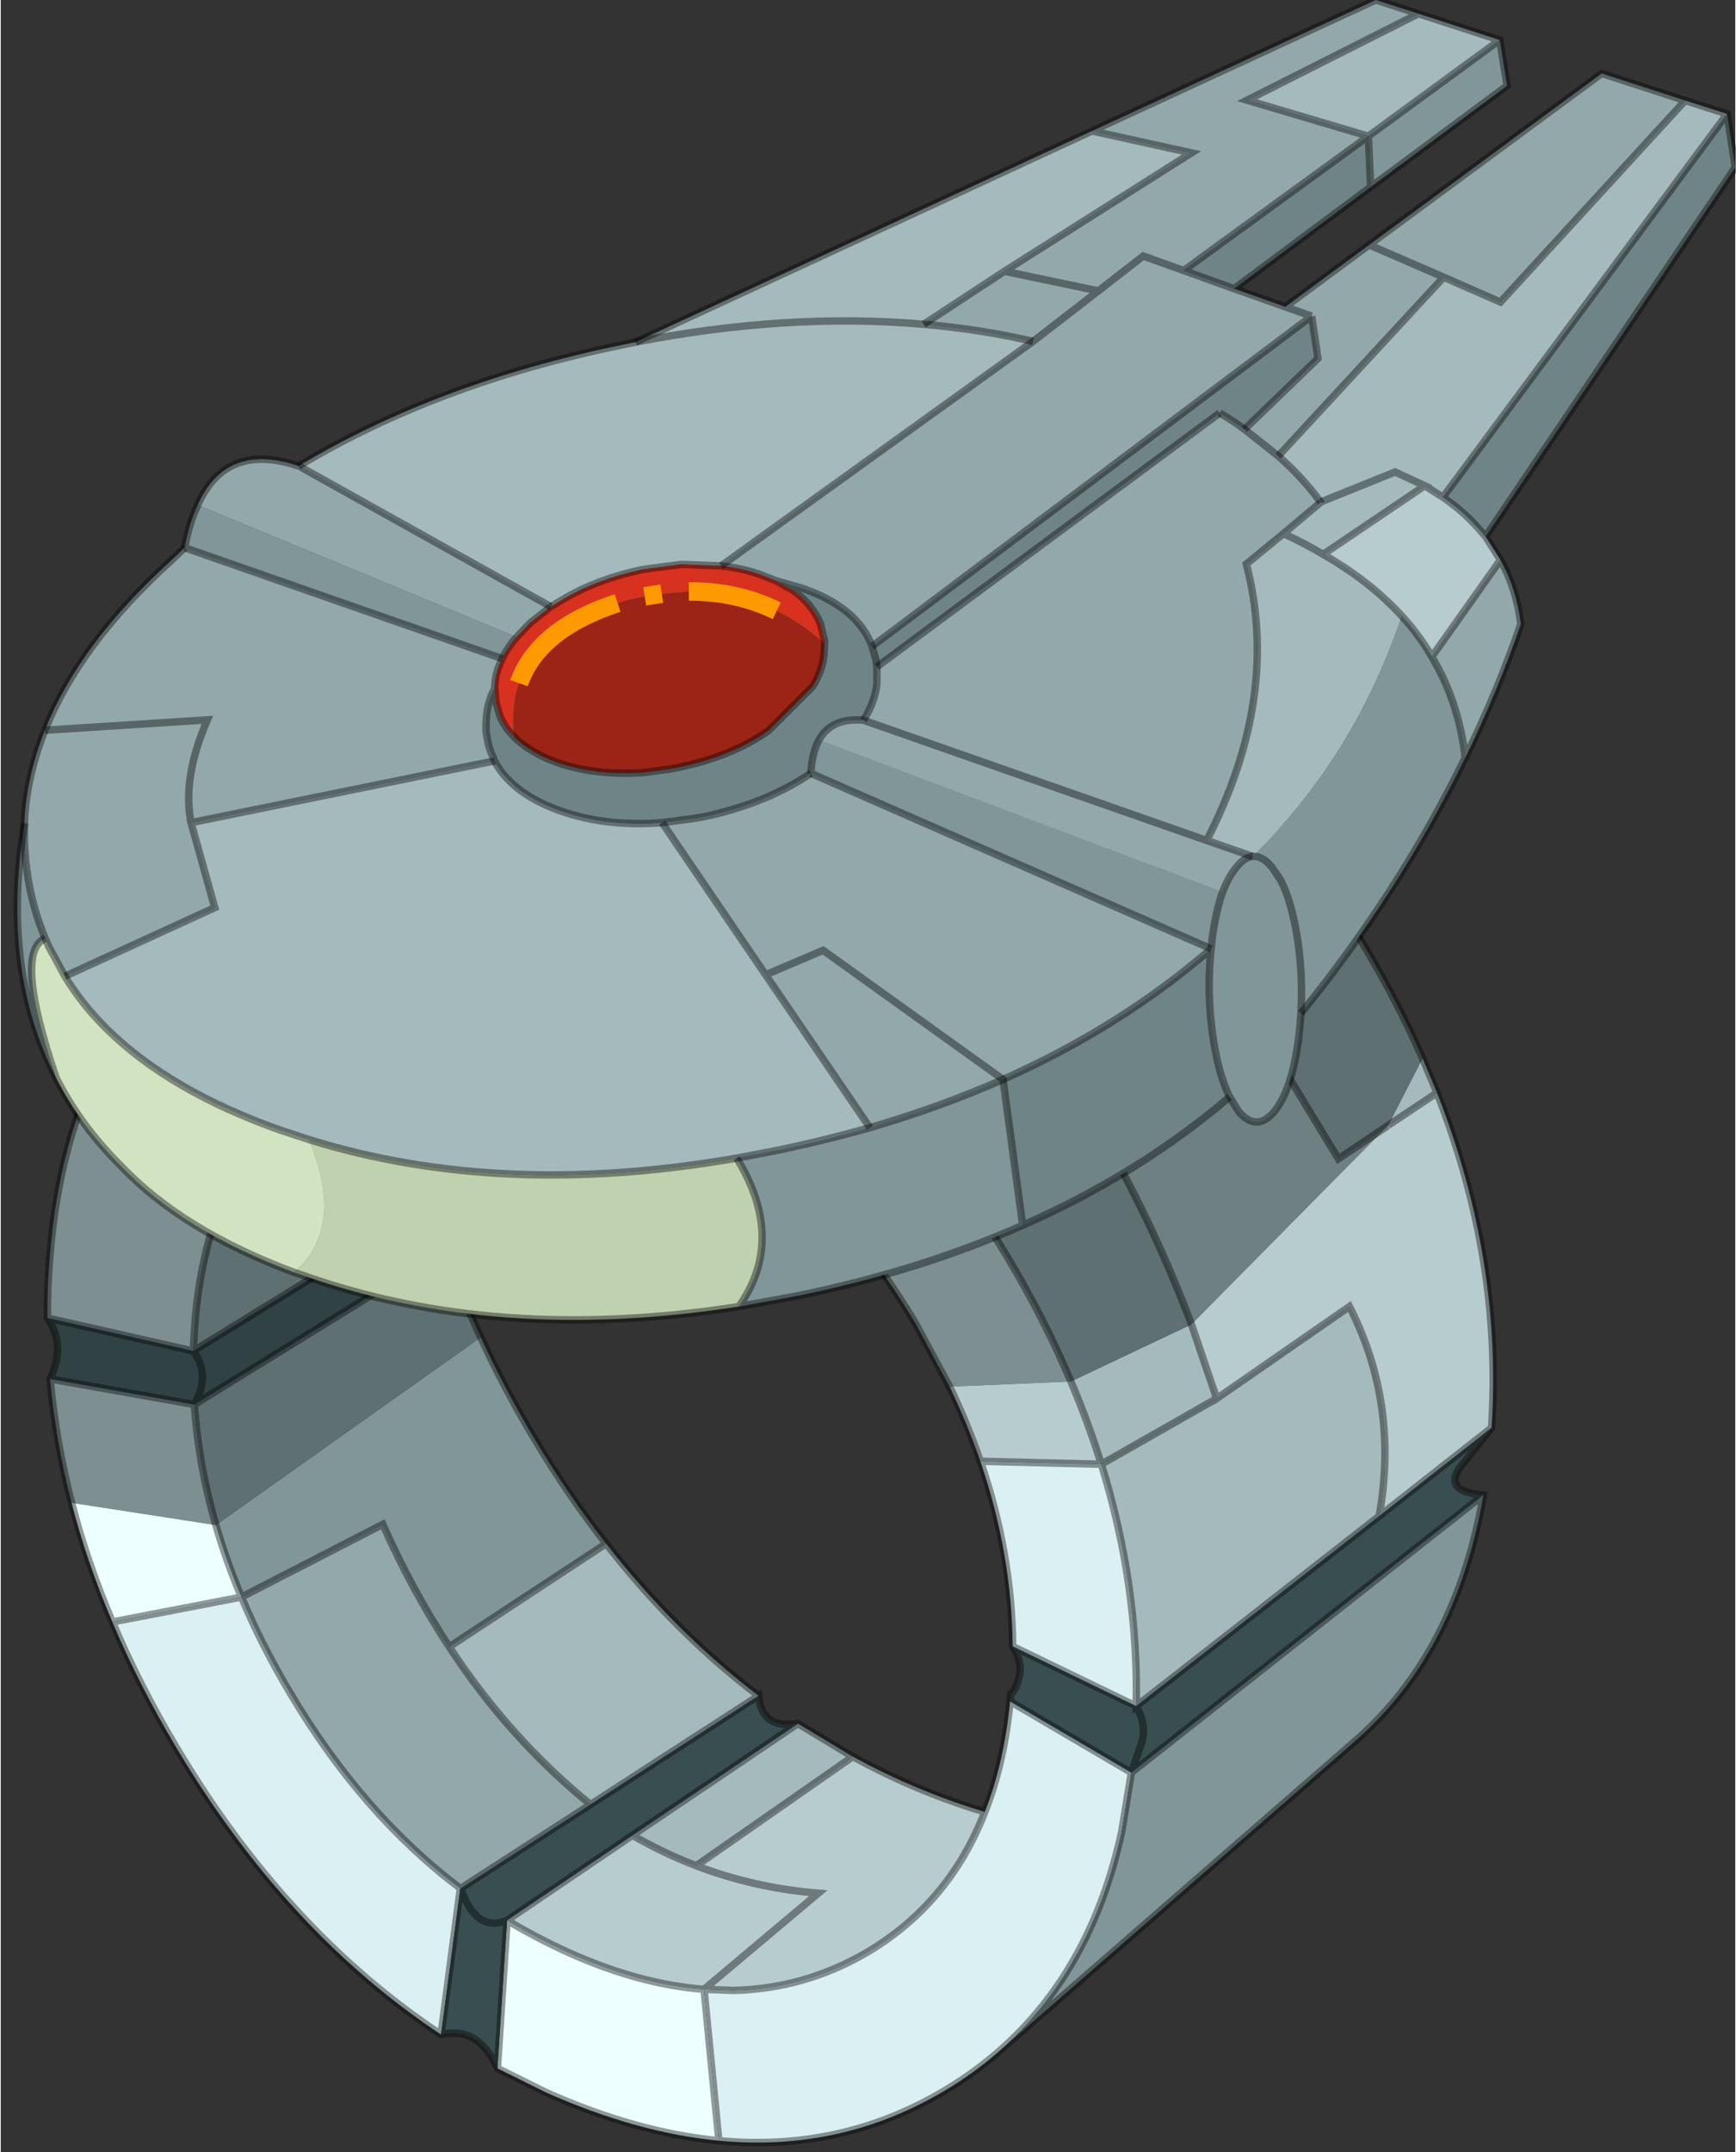 <svg width="234" height="290" viewBox="147.85 40.2 233.8 290" xmlns="http://www.w3.org/2000/svg" xmlns:xlink="http://www.w3.org/1999/xlink"><rect x="147.85" y="40.2" width="233.8" height="290" fill="#333333" stroke="none"/><defs><use xlink:href="#a" id="b"/><g id="a"><path d="M75.6 2.9 69 7.3l4.65-9.05L75.6 2.9M42.5 34.1l3.4 10-15.55 8.85q-1.75-5.6-4.1-11.15l16.25-7.7m-75.35 68.85 22.3-15.05 7.4 4.45-21.1 14.7q-4.45-1.7-8.6-4.1" fill="#a5babc"/><path d="M-111.7 33.25q-.05-4 .3-8 2.5-32.95 25.75-46.65 11.15-6.6 24-6.85 13.75-.25 29.45 6.8 30.3 13.6 49.9 46.5 5 8.35 8.55 16.75l-16.35.7-4.55-8.45q-14.8-24.8-37.55-35-17.2-7.7-31.3-3.75-4.65 1.25-8.95 3.8l-4.45 3.05q-10.45 8.3-13.7 23.35-.9 4.1-1.25 8.7l-.2 3.5-19.65-4.45" fill="#93a8aa"/><path d="m69 7.3-.05.05-6.65 4.45-24.4-40.25 14.45-7.3q7.25 8.45 13.45 18.9 4.5 7.5 7.85 15.1L69 7.3M-39-62.4q59.8 39 81.5 96.5l-16.25 7.7q-3.55-8.4-8.55-16.75-19.6-32.9-49.9-46.5-15.7-7.05-29.45-6.8 5-23 22.65-34.15" fill="#6f8486"/><path d="M68.95 7.35 42.5 34.1Q20.8-23.4-39-62.4l1.45-.9q23.15-13.65 53.45-.05 20.7 9.25 36.45 27.6l-14.45 7.3L62.3 11.8l6.65-4.45M-53.3 35.85q3.05 6.65 7.05 13.35 4.6 7.75 9.85 14.45l-21.15 13.9q-5-7.6-8.95-16.5l-19.05 9.8Q-87.6 66-89 61.15l35.7-25.3" fill="#819698"/><path d="M-108.45 58.15q-2.15-8.35-2.9-16.7l19.45 3.45q.55 8.15 2.9 16.25l-19.45-3" fill="#93a8aa"/><path d="m-92.05 37.7.2-3.5q.35-4.6 1.25-8.7 3.25-15.05 13.7-23.35l4.45-3.05q4.3-2.55 8.95-3.8.5 11.3 3.6 22.6l-13.8 8.5-18.35 11.3m.15 7.2L-58.05 24q2 5.9 4.75 11.85L-89 61.15q-2.35-8.1-2.9-16.25m15-42.75Q-80 14.3-73.7 26.4-80 14.3-76.9 2.15" fill="#6f8486"/><path d="m45.9 44.1 17.9-12.4q6.7 13.15 4 28.25l-32.75 25.6q.35-16.3-4.7-32.6L45.9 44.1m-61.75 40.05L-38.5 98.8q-10.95-8.9-19.05-21.25l21.15-13.9q9.3 11.95 20.55 20.5" fill="#a5babc"/><path d="M26.25 41.8q2.35 5.55 4.1 11.15l-16.3-.4Q12.3 47.5 9.9 42.5l16.35-.7M69 7.3l6.6-4.4q8.85 22.55 7.35 45.15L67.8 59.95q2.7-15.1-4-28.25L45.9 44.1l-3.4-10L68.95 7.35 69 7.3M-49.75 114.4l16.9-11.45q4.15 2.4 8.6 4.1l21.1-14.7q3.3 1.8 6.75 3.35 5.65 2.5 11.05 4.1-4.8 12.35-15.85 18.9-8.45 4.95-18.1 5.15l-3.9-.15 15.4-12.95q-8.6-.7-16.45-3.7 7.85 3 16.45 3.7l-15.4 12.95q-8.65-.65-18.25-4.95-4.3-1.95-8.3-4.35" fill="#b7ccce"/><path d="M17.25 131.45q-3.75 3.4-8.25 6.05-13.85 8.15-30.2 6.6l-2-20.4 3.9.15q9.65-.2 18.1-5.15 11.05-6.55 15.85-18.9 2.6-6.6 3.4-14.9l16.35 9.6-1.3 7.95q-3.95 18.2-15.85 29m-75.9-1.65q-20.9-13.85-35.7-38.7-5.05-8.45-8.6-16.9l17.4-3.35q2.7 6.45 6.55 12.9 9.7 16.35 22.95 26.35l-2.6 19.7m89-76.85q5.05 16.3 4.7 32.6L18.4 77.5q-.1-12.5-4.35-24.95l16.3.4" fill="#dbf0f2"/><path d="M-21.2 144.1q-11.05-1.05-23.3-6.5l-6.55-3.25 1.3-19.95q4 2.4 8.3 4.35 9.6 4.3 18.25 4.95l2 20.4m-81.75-69.9q-3.45-8.05-5.5-16.05l19.45 3q1.4 4.85 3.45 9.7l-17.4 3.35" fill="#edffff"/><path d="m67.8 59.95 15.15-11.9-3.6 4.5q-3.6 4.05 2.5 4.55L34.4 94.5l1.4-4.05q.7-2.45-.75-4.9l32.75-25.6m-118.85 74.4q-2.55-5.75-7.6-4.55l2.6-19.7h.05l17.5-11.3 22.65-14.65q.4 4.55 5.3 3.75l-22.3 15.05-16.9 11.45q-4.15 1.75-6.25-4.3 2.1 6.05 6.25 4.3l-1.3 19.95m-60.3-92.9q2.2-4.55-.35-8.2l19.65 4.45 18.35-11.3 13.8-8.5q-1.9 3.5 1.85 6.1L-91.9 44.9l-19.45-3.45M18.05 84.9l.05-.25.05-.75q.5-.15 1.1-2.15t-.85-4.25l16.65 8.05q1.45 2.45.75 4.9l-1.4 4.05-16.35-9.6m-109.95-40q2.25-4-.15-7.2 2.4 3.2.15 7.2" fill="#394e50"/><path d="M-38.5 98.8-56 110.1h-.05Q-69.3 100.1-79 83.75q-3.85-6.45-6.55-12.9l19.05-9.8q3.95 8.9 8.95 16.5 8.1 12.35 19.05 21.25" fill="#93a8aa"/><path d="M81.85 57.1q-3.65 21.35-17.4 33.25l-47.2 41.1q11.9-10.8 15.85-29l1.3-7.95 47.45-37.4" fill="#819698"/><path d="M75.6 2.9 69 7.3l-.05.05M42.5 34.1l3.4 10 17.9-12.4q6.7 13.15 4 28.25l15.15-11.9q1.5-22.6-7.35-45.15l-1.95-4.65q-3.35-7.6-7.85-15.1-6.2-10.45-13.45-18.9Q36.6-54.1 15.9-63.35q-30.3-13.6-53.45.05l-1.45.9q59.8 39 81.5 96.5m9.85-69.85-14.45 7.3L62.3 11.8l6.65-4.45M26.25 41.8q2.35 5.55 4.1 11.15L45.9 44.1m37.05 3.95-3.6 4.5q-3.6 4.05 2.5 4.55-3.65 21.35-17.4 33.25l-47.2 41.1q-3.75 3.4-8.25 6.05-13.85 8.15-30.2 6.6-11.05-1.05-23.3-6.5l-6.55-3.25q-2.55-5.75-7.6-4.55-20.9-13.85-35.7-38.7-5.05-8.45-8.6-16.9-3.45-8.05-5.5-16.05-2.15-8.35-2.9-16.7 2.2-4.55-.35-8.2-.05-4 .3-8 2.5-32.95 25.75-46.65 11.15-6.6 24-6.85 5-23 22.65-34.15M-92.05 37.7l.2-3.5q.35-4.6 1.25-8.7 3.25-15.05 13.7-23.35l4.45-3.05q4.3-2.55 8.95-3.8 14.1-3.95 31.3 3.75 22.75 10.2 37.55 35L9.9 42.5q2.4 5 4.15 10.05l16.3.4q5.05 16.3 4.7 32.6l32.75-25.6M26.25 41.8q-3.55-8.4-8.55-16.75-19.6-32.9-49.9-46.5-15.7-7.05-29.45-6.8m51.1 116.15q-4.9.8-5.3-3.75L-38.5 98.8-56 110.1q2.1 6.05 6.25 4.3l16.9-11.45 22.3-15.05 7.4 4.45q3.3 1.8 6.75 3.35 5.65 2.5 11.05 4.1 2.6-6.6 3.4-14.9l.05-.25.05-.75q.5-.15 1.1-2.15t-.85-4.25q-.1-12.5-4.35-24.95m21 33L18.4 77.5m16 17 1.4-4.05q.7-2.45-.75-4.9m-.65 8.95-1.3 7.95q-3.95 18.2-15.85 29m.8-46.55 16.35 9.6 47.45-37.4M-58.05 24q-3.75-2.6-1.85-6.1l-13.8 8.5-18.35 11.3q2.4 3.2.15 7.2L-58.05 24q2 5.9 4.75 11.85 3.05 6.65 7.05 13.35 4.6 7.75 9.85 14.45 9.3 11.95 20.55 20.5M-91.9 44.9q.55 8.15 2.9 16.25m32.95 48.95Q-69.3 100.1-79 83.75q-3.85-6.45-6.55-12.9l-17.4 3.35m46.9 35.9h.05-.05m17.55-11.3q-10.95-8.9-19.05-21.25-5-7.6-8.95-16.5l-19.05 9.8Q-87.6 66-89 61.15m31.45 16.4 21.15-13.9m3.55 39.3q4.15 2.4 8.6 4.1l21.1-14.7m-46.6 22.05-1.3 19.95m27.85-10.65q-8.65-.65-18.25-4.95-4.3-1.95-8.3-4.35m26.55 9.3 3.9.15q9.65-.2 18.1-5.15 11.05-6.55 15.85-18.9m-73.3 30 2.6-19.7m32.85 13.6 2 20.4m-3.05-37.05q7.85 3 16.45 3.7l-15.4 12.95m-88.15-82.25 19.45 3.45m18.2-18.5Q-80 14.3-76.9 2.15M-92.05 37.7l-19.65-4.45m51.8-15.35Q-63 6.6-63.5-4.7" fill="none" stroke="#000" stroke-opacity=".4"/><path d="M73.65-1.75 69 7.3 42.5 34.1l-16.25 7.7-16.35.7-4.55-8.45q-14.8-24.8-37.55-35-17.2-7.7-31.3-3.75.5 11.3 3.6 22.6-1.9 3.5 1.85 6.1 2 5.9 4.75 11.85L-89 61.15l-19.45-3q-2.15-8.35-2.9-16.7 2.2-4.55-.35-8.2-.05-4 .3-8 2.5-32.95 25.75-46.65 11.15-6.6 24-6.85 5-23 22.65-34.15l1.45-.9q23.15-13.65 53.45-.05 20.7 9.25 36.45 27.6 7.25 8.45 13.45 18.9 4.5 7.5 7.85 15.1" fill-opacity=".149"/><path d="M79.4-42.25Q70.65-24.35 57.25-7.8l-.15 1.95-.2 1.7q-.9 6.75-3.25 9.6-2.4 2.8-4.8-.05l-1.2-1.95Q46.2.55 45.45-4.3q-.95-6.15-.3-12.2L-8.8-40.15q.15-2.8 1.1-4.5l54.4 20.5q.8-2.1 1.9-3.4 1.05-1.3 2.15-1.4 13.7-13.45 20.1-32.4 2.35 2.55 4.05 5.5 3.65 6.1 4.5 13.6m-59.65 63q-13.8 6.1-30.3 9.5l-7.95 1.45q6.4-9.1-.3-20l5.25-1q6.5-1.35 12.7-3.1Q8.6 4.85 17.1 1.1l2.65 19.65M-110.55.85q-7.45-14.5-4.25-34.25-.15 4.15.65 8.35.7 3.7 2.15 7.15-4.3 1.75 1.45 18.75m17.35-71.4q.6-3.35 1.75-5.75l43 17.8q-1.25 1.4-1.95 2.9l-42.8-14.95m177.25-68.4 1 6.15-18.4 13.65-.3-6.85 17.7-12.95M46.7-24.15q-.9 2.55-1.4 6.2l-.15 1.45.15-1.45q.5-3.65 1.4-6.2M57.25-7.8q.3-5-.45-10-.8-5.15-2.3-8l-1.15-1.7q-1.35-1.6-2.6-1.45 1.25-.15 2.6 1.45l1.15 1.7q1.5 2.85 2.3 8 .75 5 .45 10" fill="#819698"/><path d="m66.45-111.35 31.35-23.1 11.25 3.65-24.9 27.15L76.5-107l-10.05-4.35L76.5-107 54.2-82.9l-4.55-3.6 4.55 3.6q3.3 2.9 5.7 6.2v.05l-5 4.2-5 4.1q4.65 17.85-5.35 37.25l6.2 2.15q-1.1.1-2.15 1.4-1.1 1.3-1.9 3.4l-54.4-20.5q1.7-3.05 6-2.65 1.5-2.4 1.8-4.85v-2.35l46.2-34.2q1.75 1 3.35 2.2l9.9-9.55-.85-5.7-3.55-1.25 11.3-8.35m17.7 42.45q2.15 3.85 2.75 8.65-3.15 9.15-7.5 18-.85-7.5-4.5-13.6l9.25-13.05M-114.8-33.4l.05-1.25q.45-5.65 2.7-11.3 4.6-11.6 17-22.85l1.85-1.75 42.8 14.95q-.9 1.75-1 3.55v.4q-1.05 2-1.15 4.15-.15 1.55.15 2.8.2 1.25.75 2.35l.1.55-40.8 8.3 3.2 11.45-20.2 9.25-2.2-4.05-.45-1.05q-1.45-3.45-2.15-7.15-.8-4.2-.65-8.35m23.35-42.9q3.8-8.55 13.6-5.25h.05l33.95 18.95-2.8 2.2-1.8 1.9-43-17.8M29.1-126.7l38.25-17.65 5.75 1.85L50-130.85 66.35-126l-24.9 18.1 6.8 2.45 6.9 2.45 3.55 1.25-59.25 44.5q-1.9-5.2-9.3-7.8l-3.65-1.05-1.9-.75q-2.6-.95-5.5-1.25l42.05-30.25Q14-100 6.4-100.65l10.9-7.15 12.65 2.65-8.8 6.8 8.8-6.8-12.65-2.65 25.2-15.95-13.4-2.95m.85 21.55 6.05-4.7 5.45 1.95-5.45-1.95-6.05 4.7m-58.8 71.65 4.15-.55 1.5-.25q8.4-1.8 14.4-5.85L45.15-16.5Q32.95-5.95 17.1 1.1 8.6 4.85-.85 7.6L-14.9-13l-13.95-20.5m-83.2-12.45 21.9-1.4q-3.4 7.8-2.2 13.85-1.2-6.05 2.2-13.85l-21.9 1.4M17.1 1.1-7.15-16.3-14.9-13l7.75-3.3L17.1 1.1M-1.7-47.3l46.25 16.2L-1.7-47.3" fill="#93a8aa"/><path d="m76.5-107 7.65 3.35 24.9-27.15 5.65 1.8-38.3 51.65-2.45-1.55-4-1.85L59.9-76.7l10.05-4.05 4 1.85-13.7 9.25q6.3 3.6 10.6 8.3-6.4 18.95-20.1 32.4l-6.2-2.15q10-19.4 5.35-37.25l5-4.1 5-4.2v-.05q-2.4-3.3-5.7-6.2L76.5-107M-77.8-81.55h-.05q18.65-11.2 43.5-16.3l1.9-.4L29.1-126.7l13.4 2.95-25.2 15.95-10.9 7.15q7.6.65 14.75 2.3L-20.9-68.1l-5.35-.2-4.95.65-.55.1q-5.85 1.25-10.35 3.9l-1.75 1.05-33.95-18.95M73.1-142.5l10.95 3.55L66.35-126 50-130.85l23.1-11.65M-51.45-41.85q.75 1.5 2.05 2.75 2.45 2.45 6.8 4 6.25 2.2 13.75 1.6L-14.9-13-.85 7.6q-6.2 1.75-12.7 3.1l-5.25 1q-31.8 5.55-57.65-2.5l-3.95-1.3q-14.9-5.3-23.3-13.6-3.35-3.3-5.65-7.1l20.2-9.25-3.2-11.45 40.8-8.3.1-.05m111.7-27.8q-2.5-1.5-5.35-2.8 2.85 1.3 5.35 2.8m-53.85-31q-18.2-1.6-38.85 2.4 20.65-4 38.85-2.4" fill="#a5babc"/><path d="m82.15-72.05 2 3.15-9.25 13.05q-1.7-2.95-4.05-5.5-4.3-4.7-10.6-8.3l13.7-9.25 2.45 1.55q2.7 1.85 4.7 4.1l1.05 1.2" fill="#b7ccce"/><path d="m114.7-129 1.1 7.2-33.65 49.75-1.05-1.2q-2-2.25-4.7-4.1L114.7-129M47.65 3.45q-12.2 10.4-27.9 17.3L17.1 1.1q15.85-7.05 28.05-17.6-.65 6.05.3 12.2.75 4.85 2.2 7.75m19-122.6-18.4 13.7-6.8-2.45 24.9-18.1.3 6.85m-7.95 17.4.85 5.7-9.9 9.55q-1.6-1.2-3.35-2.2L.1-54.5v2.35q-.3 2.45-1.8 4.85-4.3-.4-6 2.65-.95 1.7-1.1 4.5-6 4.05-14.4 5.85l-1.5.25-4.15.55q-7.5.6-13.75-1.6-4.35-1.55-6.8-4-1.3-1.25-2.05-2.75l-.2-.5q-.55-1.1-.75-2.35-.3-1.25-.15-2.8.1-2.15 1.15-4.15l.15 1.95.6 2 .2.4q.6 1.2 1.65 2.2l.1.15q2.05 2 5.7 3.35 5.3 1.8 11.65 1.35l3.4-.45 1.3-.25q7.15-1.45 12.15-4.95l5.95-5.95q1.25-2.05 1.5-4.1l.1-1.7V-58l-.2-.8-.35-1.45q-1.05-2.65-3.7-4.55l-2.3-1.3 3.65 1.05q7.4 2.6 9.3 7.8l59.25-44.5M-.55-57.25l.5 1.75.15 1-.15-1-.5-1.75" fill="#6f8486"/><path d="M-18.5 31.7q-32.65 5.1-58.9-4.25l-1.05-.35q6.95-5.95 2-17.9 25.85 8.05 57.65 2.5 6.7 10.9.3 20" fill="#c0d1af"/><path d="M-78.45 27.1q-15.05-5.6-23.35-14.35-5.5-5.45-8.75-11.9-5.75-17-1.45-18.75l.45 1.05 2.2 4.05q2.3 3.8 5.65 7.1 8.4 8.3 23.3 13.6l3.95 1.3q4.95 11.95-2 17.9" fill="#d2e3c1"/><path d="m-43.85-62.6 1.75-1.05q4.5-2.65 10.35-3.9l.55-.1 4.95-.65 5.35.2q2.9.3 5.5 1.25l1.9.75 2.3 1.3q2.65 1.9 3.7 4.55l.35 1.45.2.8v.35q-3.1-2.75-6.45-4.4-5.45-2.65-11.85-2.6l-3.65.3-2.3.35-2.15.45-1.5.45q-10.7 3.5-13.3 10.8-1.1 3.2-.65 7.2-1.05-1-1.65-2.2l-.2-.4-.6-2-.15-1.95v-.4q.1-1.8 1-3.55.7-1.5 1.95-2.9l1.8-1.9 2.8-2.2" fill="#d8311f"/><path d="m-6.95-57.65-.1 1.7q-.25 2.05-1.5 4.1l-5.95 5.95q-5 3.5-12.15 4.95l-1.3.25-3.4.45Q-37.7-39.8-43-41.6q-3.65-1.35-5.7-3.35l-.1-.15q-.45-4 .65-7.2 2.6-7.3 13.3-10.8l1.5-.45 2.15-.45 2.3-.35 3.65-.3q6.4-.05 11.85 2.6 3.35 1.65 6.45 4.4" fill="#9c2416"/><path d="m109.05-130.8-11.25-3.65-31.35 23.1L76.5-107l7.65 3.35 24.9-27.15 5.65 1.8 1.1 7.2-33.65 49.75 2 3.15q2.15 3.85 2.75 8.65-3.15 9.15-7.5 18-8.75 17.9-22.15 34.45m-9.6 11.25q-12.2 10.4-27.9 17.3-13.8 6.1-30.3 9.5l-7.95 1.45q-32.65 5.1-58.9-4.25l-1.05-.35q-15.05-5.6-23.35-14.35-5.5-5.45-8.75-11.9-7.45-14.5-4.25-34.25l.05-1.25m21.55-35.9q.6-3.35 1.75-5.75 3.8-8.55 13.6-5.25h.05-.05m45.4-16.7L29.1-126.7l38.25-17.65 5.75 1.85 10.95 3.55 1 6.15-18.4 13.65-18.4 13.7 6.9 2.45 11.3-8.35m-.1-14.65 17.7-12.95M66.35-126l.3 6.85m9.75 41.8q2.7 1.85 4.7 4.1l1.05 1.2m-8.2-6.85 2.45 1.55L114.7-129M59.9-76.7l10.05-4.05 4 1.85-13.7 9.25q6.3 3.6 10.6 8.3 2.35 2.55 4.05 5.5l9.25-13.05M74.9-55.85q3.65 6.1 4.5 13.6M17.3-107.8l-10.9 7.15m14.75 2.3 8.8-6.8-12.65-2.65 25.2-15.95-13.4-2.95m19.15 21.25-6.8-2.45-5.45-1.95-6.05 4.7m28.75 3.4L55.15-103m3.55 1.25.85 5.7-9.9 9.55m4.55 3.6L76.5-107m-97.4 38.9 42.05-30.25m-65 35.75L-77.8-81.55m69 41.4q.15-2.8 1.1-4.5 1.7-3.05 6-2.65m-48.7-8.3-42.8-14.95m41.75 28.7-.1.05-40.8 8.3 3.2 11.45-20.2 9.25M-.85 7.6-14.9-13l-13.95-20.5m-63.5 0q-1.2-6.05 2.2-13.85l-21.9 1.4M59.9-76.65l-5 4.2q2.85 1.3 5.35 2.8m-5.35-2.8-5 4.1q4.65 17.85-5.35 37.25l6.2 2.15M-14.9-13l7.75-3.3L17.1 1.1l2.65 19.65m25.4-37.25L-8.8-40.15M46.3-88.7.1-54.5m44.45 23.4L-1.7-47.3m1.15-9.95 59.25-44.5M-112-17.9q-4.3 1.75 1.45 18.75M-18.8 11.7q6.7 10.9.3 20M66.35-126 50-130.85l23.1-11.65m-31.65 34.6 24.9-18.1" fill="none" stroke="#000" stroke-opacity=".4"/><path d="m57.25-7.8-.15 1.95-.2 1.7q-.9 6.75-3.25 9.6-2.4 2.8-4.8-.05l-1.2-1.95m-162.4-38.1q.45-5.65 2.7-11.3 4.6-11.6 17-22.85l1.85-1.75m15.35-11q18.65-11.2 43.5-16.3l1.9-.4q20.65-4 38.85-2.4 7.6.65 14.75 2.3m28.5 11.85 4.55 3.6q3.3 2.9 5.7 6.2v.05M-43.85-62.6l1.75-1.05q4.5-2.65 10.35-3.9l.55-.1 4.95-.65 5.35.2q2.9.3 5.5 1.25l1.9.75 2.3 1.3q2.65 1.9 3.7 4.55l.35 1.45.2.8v.35l-.1 1.7q-.25 2.05-1.5 4.1l-5.95 5.95q-5 3.5-12.15 4.95l-1.3.25-3.4.45Q-37.7-39.8-43-41.6q-3.65-1.35-5.7-3.35l-.1-.15q-1.05-1-1.65-2.2l-.2-.4-.6-2-.15-1.95q-1.05 2-1.15 4.15-.15 1.55.15 2.8.2 1.25.75 2.35l.2.5q.75 1.5 2.05 2.75 2.45 2.45 6.8 4 6.25 2.2 13.75 1.6l4.15-.55 1.5-.25q8.4-1.8 14.4-5.85M-48.45-58.5l1.8-1.9 2.8-2.2m-6.55 7q.7-1.5 1.95-2.9M-1.7-47.3q1.5-2.4 1.8-4.85v-2.35l-.15-1-.5-1.75q-1.9-5.2-9.3-7.8l-3.65-1.05m-37.9 14.45v-.4q.1-1.8 1-3.55m-58.95 42.8q2.3 3.8 5.65 7.1 8.4 8.3 23.3 13.6l3.95 1.3q25.85 8.05 57.65 2.5l5.25-1q6.5-1.35 12.7-3.1M46.3-88.7q1.75 1 3.35 2.2M17.1 1.1Q8.6 4.85-.85 7.6M17.1 1.1q15.85-7.05 28.05-17.6l.15-1.45q.5-3.65 1.4-6.2.8-2.1 1.9-3.4 1.05-1.3 2.15-1.4 1.25-.15 2.6 1.45l1.15 1.7q1.5 2.85 2.3 8 .75 5 .45 10m-12.1-8.7q-.65 6.05.3 12.2.75 4.85 2.2 7.75m-157-16.25-2.2-4.05-.45-1.05q-1.45-3.45-2.15-7.15-.8-4.2-.65-8.35" fill="none" stroke="#000" stroke-opacity=".4"/><path d="M-48.15-52.3q2.6-7.3 13.3-10.8m3.65-.9 2.3-.35m3.65-.3q6.4-.05 11.85 2.6" fill="none" stroke="#f90" stroke-width="2.5"/></g></defs><use transform="translate(265.85 184.55)" xlink:href="#b"/></svg>